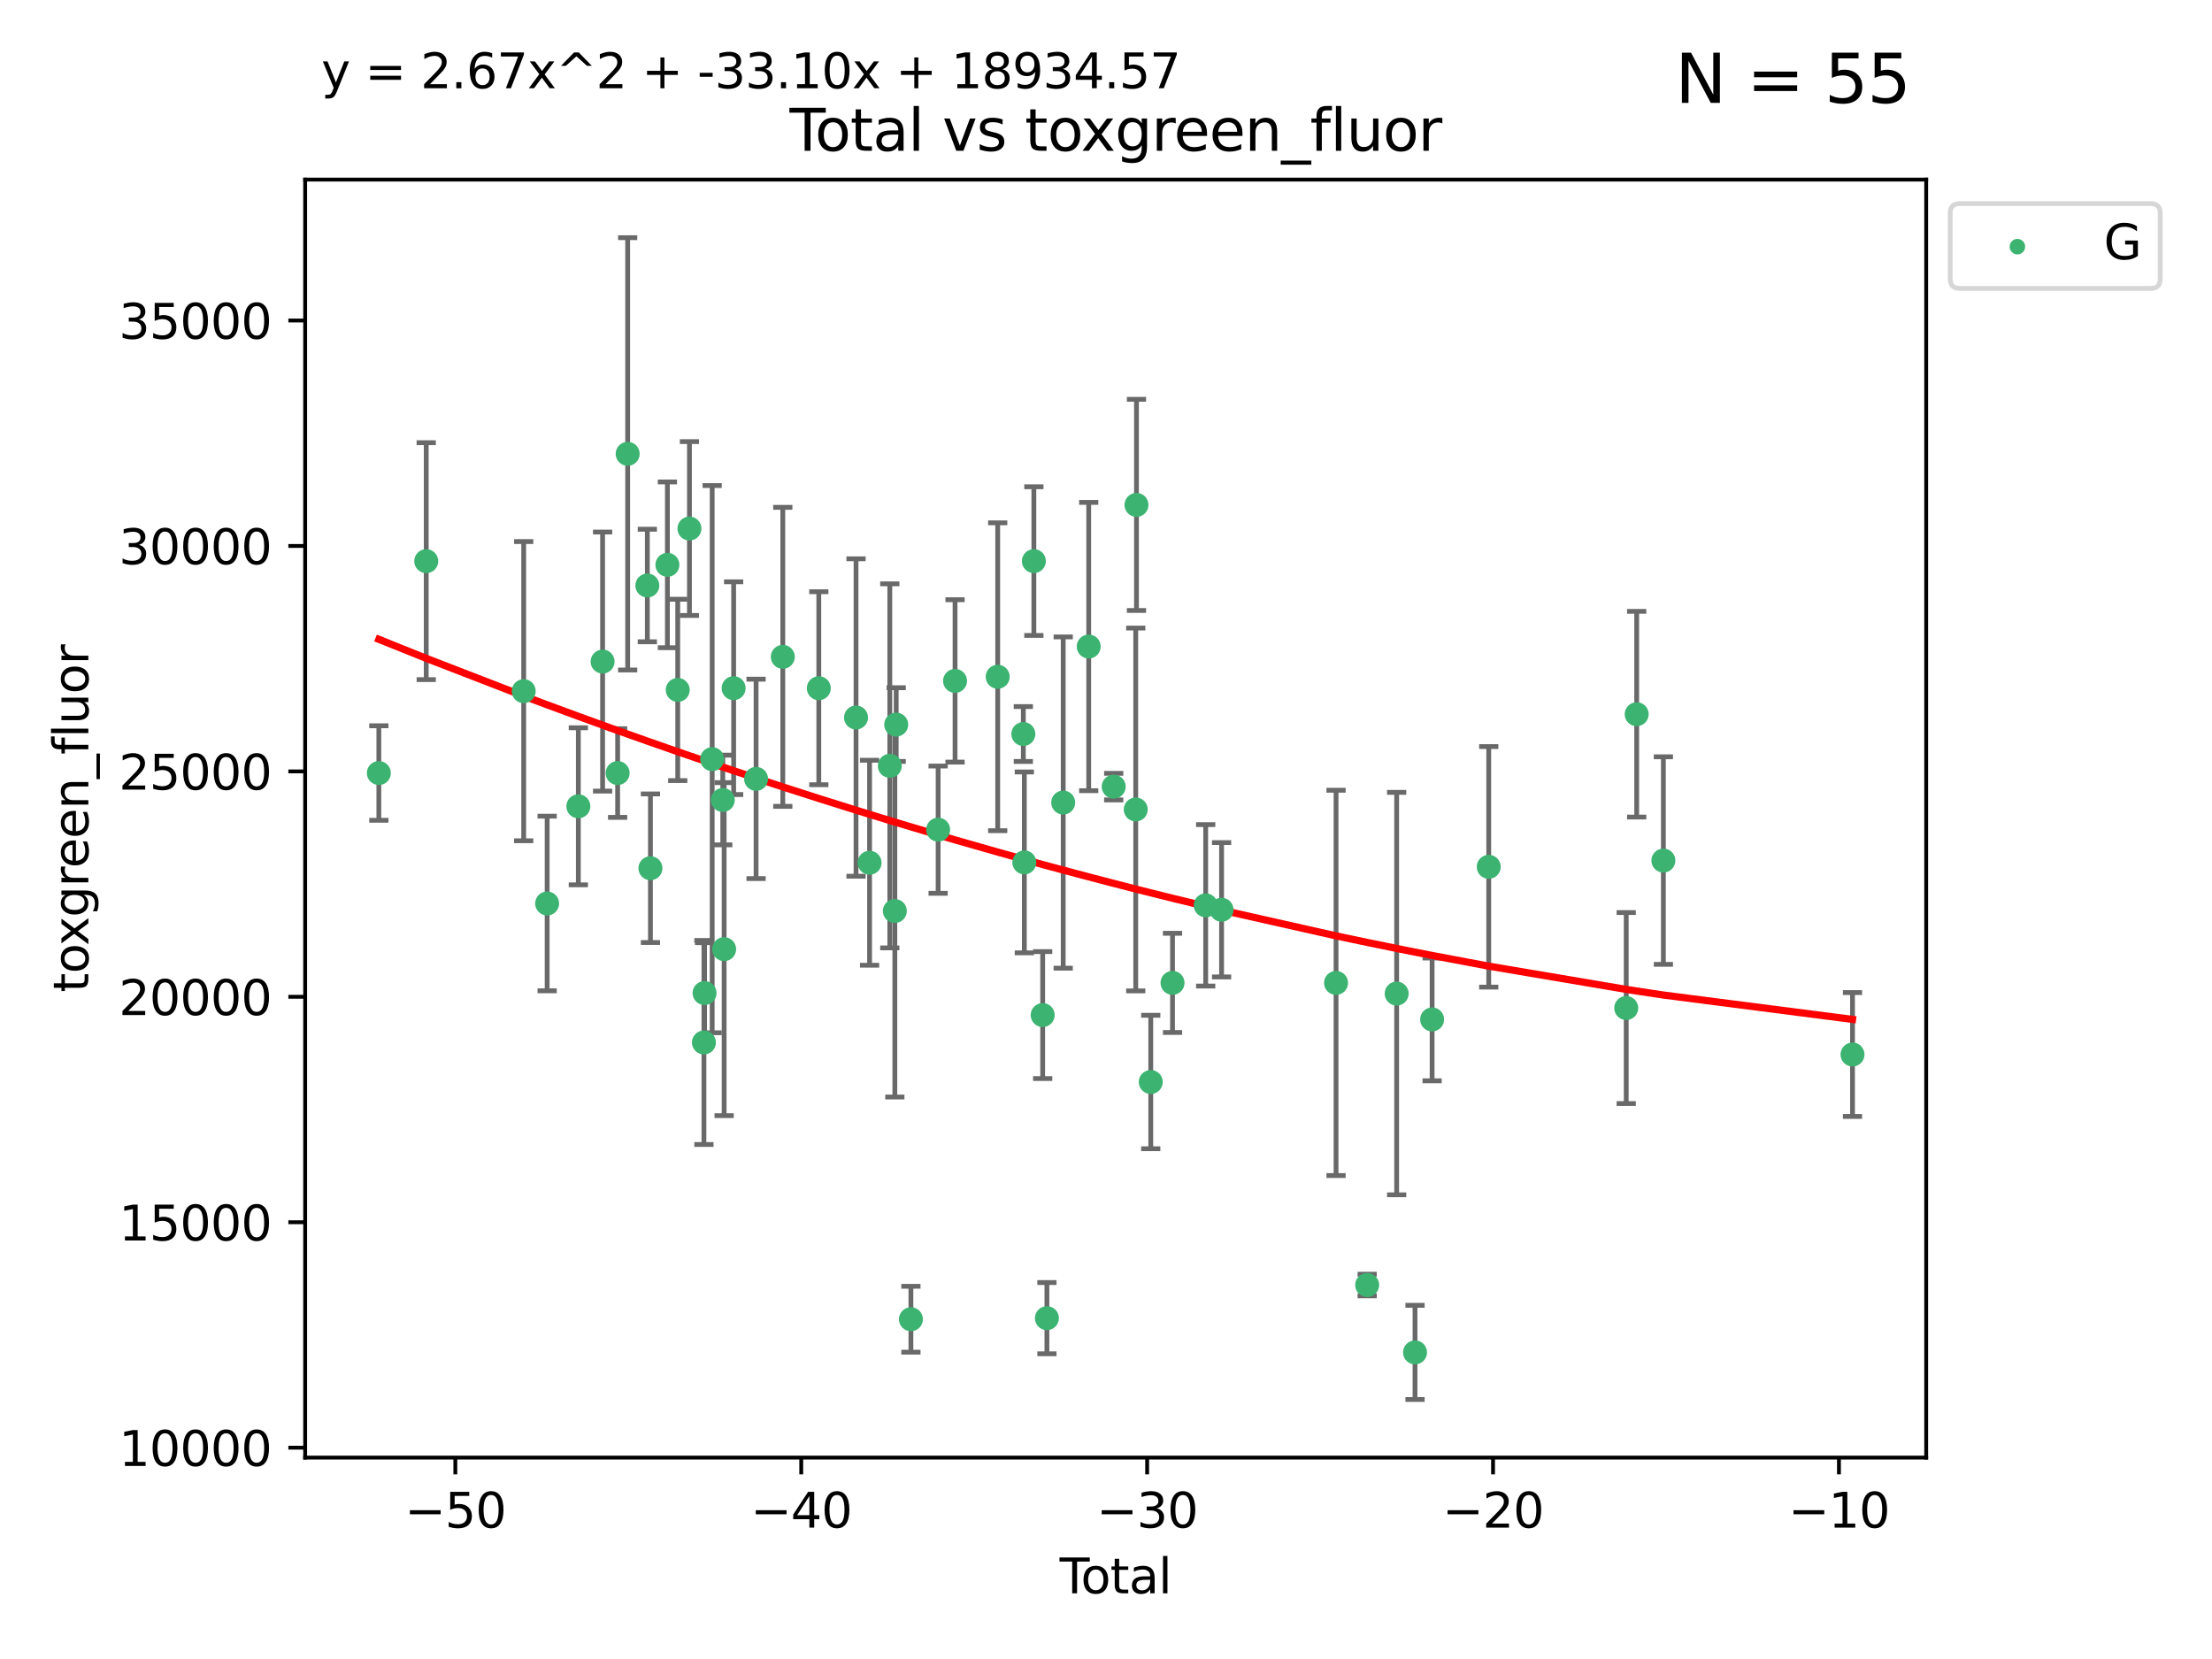 <?xml version="1.0" encoding="utf-8" standalone="no"?>
<!DOCTYPE svg PUBLIC "-//W3C//DTD SVG 1.1//EN"
  "http://www.w3.org/Graphics/SVG/1.1/DTD/svg11.dtd">
<svg xmlns:xlink="http://www.w3.org/1999/xlink" width="460.8pt" height="345.6pt" viewBox="0 0 460.8 345.6" xmlns="http://www.w3.org/2000/svg" version="1.1">
 <defs>
  <style type="text/css">*{stroke-linejoin: round; stroke-linecap: butt}</style>
 </defs>
 <g id="figure_1">
  <g id="patch_1">
   <path d="M 0 345.6 
L 460.8 345.6 
L 460.8 0 
L 0 0 
z
" style="fill: #ffffff"/>
  </g>
  <g id="axes_1">
   <g id="patch_2">
    <path d="M 63.571 303.64 
L 401.26 303.64 
L 401.26 37.411 
L 63.571 37.411 
z
" style="fill: #ffffff"/>
   </g>
   <g id="PathCollection_1">
    <defs>
     <path id="m7218eb23c1" d="M 0 1.118 
C 0.297 1.118 0.581 1 0.791 0.791 
C 1 0.581 1.118 0.297 1.118 0 
C 1.118 -0.297 1 -0.581 0.791 -0.791 
C 0.581 -1 0.297 -1.118 0 -1.118 
C -0.297 -1.118 -0.581 -1 -0.791 -0.791 
C -1 -0.581 -1.118 -0.297 -1.118 0 
C -1.118 0.297 -1 0.581 -0.791 0.791 
C -0.581 1 -0.297 1.118 0 1.118 
z
" style="stroke: #3cb371"/>
    </defs>
    <g clip-path="url(#pb6467b0340)">
     <use xlink:href="#m7218eb23c1" x="78.921" y="161.039" style="fill: #3cb371; stroke: #3cb371"/>
     <use xlink:href="#m7218eb23c1" x="88.792" y="116.899" style="fill: #3cb371; stroke: #3cb371"/>
     <use xlink:href="#m7218eb23c1" x="109.096" y="143.982" style="fill: #3cb371; stroke: #3cb371"/>
     <use xlink:href="#m7218eb23c1" x="113.98" y="188.213" style="fill: #3cb371; stroke: #3cb371"/>
     <use xlink:href="#m7218eb23c1" x="120.479" y="167.968" style="fill: #3cb371; stroke: #3cb371"/>
     <use xlink:href="#m7218eb23c1" x="125.533" y="137.816" style="fill: #3cb371; stroke: #3cb371"/>
     <use xlink:href="#m7218eb23c1" x="128.664" y="161.041" style="fill: #3cb371; stroke: #3cb371"/>
     <use xlink:href="#m7218eb23c1" x="130.755" y="94.542" style="fill: #3cb371; stroke: #3cb371"/>
     <use xlink:href="#m7218eb23c1" x="134.852" y="121.972" style="fill: #3cb371; stroke: #3cb371"/>
     <use xlink:href="#m7218eb23c1" x="135.497" y="180.864" style="fill: #3cb371; stroke: #3cb371"/>
     <use xlink:href="#m7218eb23c1" x="139.033" y="117.664" style="fill: #3cb371; stroke: #3cb371"/>
     <use xlink:href="#m7218eb23c1" x="141.185" y="143.724" style="fill: #3cb371; stroke: #3cb371"/>
     <use xlink:href="#m7218eb23c1" x="143.623" y="110.105" style="fill: #3cb371; stroke: #3cb371"/>
     <use xlink:href="#m7218eb23c1" x="146.642" y="217.164" style="fill: #3cb371; stroke: #3cb371"/>
     <use xlink:href="#m7218eb23c1" x="146.775" y="206.869" style="fill: #3cb371; stroke: #3cb371"/>
     <use xlink:href="#m7218eb23c1" x="148.358" y="158.144" style="fill: #3cb371; stroke: #3cb371"/>
     <use xlink:href="#m7218eb23c1" x="150.568" y="166.652" style="fill: #3cb371; stroke: #3cb371"/>
     <use xlink:href="#m7218eb23c1" x="150.85" y="197.724" style="fill: #3cb371; stroke: #3cb371"/>
     <use xlink:href="#m7218eb23c1" x="152.831" y="143.36" style="fill: #3cb371; stroke: #3cb371"/>
     <use xlink:href="#m7218eb23c1" x="157.504" y="162.255" style="fill: #3cb371; stroke: #3cb371"/>
     <use xlink:href="#m7218eb23c1" x="163.072" y="136.833" style="fill: #3cb371; stroke: #3cb371"/>
     <use xlink:href="#m7218eb23c1" x="170.572" y="143.369" style="fill: #3cb371; stroke: #3cb371"/>
     <use xlink:href="#m7218eb23c1" x="178.327" y="149.472" style="fill: #3cb371; stroke: #3cb371"/>
     <use xlink:href="#m7218eb23c1" x="181.15" y="179.722" style="fill: #3cb371; stroke: #3cb371"/>
     <use xlink:href="#m7218eb23c1" x="185.362" y="159.539" style="fill: #3cb371; stroke: #3cb371"/>
     <use xlink:href="#m7218eb23c1" x="186.412" y="189.78" style="fill: #3cb371; stroke: #3cb371"/>
     <use xlink:href="#m7218eb23c1" x="186.695" y="150.945" style="fill: #3cb371; stroke: #3cb371"/>
     <use xlink:href="#m7218eb23c1" x="189.76" y="274.823" style="fill: #3cb371; stroke: #3cb371"/>
     <use xlink:href="#m7218eb23c1" x="195.43" y="172.835" style="fill: #3cb371; stroke: #3cb371"/>
     <use xlink:href="#m7218eb23c1" x="198.955" y="141.845" style="fill: #3cb371; stroke: #3cb371"/>
     <use xlink:href="#m7218eb23c1" x="207.84" y="140.981" style="fill: #3cb371; stroke: #3cb371"/>
     <use xlink:href="#m7218eb23c1" x="213.179" y="152.91" style="fill: #3cb371; stroke: #3cb371"/>
     <use xlink:href="#m7218eb23c1" x="213.387" y="179.653" style="fill: #3cb371; stroke: #3cb371"/>
     <use xlink:href="#m7218eb23c1" x="215.374" y="116.889" style="fill: #3cb371; stroke: #3cb371"/>
     <use xlink:href="#m7218eb23c1" x="217.208" y="211.457" style="fill: #3cb371; stroke: #3cb371"/>
     <use xlink:href="#m7218eb23c1" x="218.09" y="274.596" style="fill: #3cb371; stroke: #3cb371"/>
     <use xlink:href="#m7218eb23c1" x="221.485" y="167.187" style="fill: #3cb371; stroke: #3cb371"/>
     <use xlink:href="#m7218eb23c1" x="226.798" y="134.684" style="fill: #3cb371; stroke: #3cb371"/>
     <use xlink:href="#m7218eb23c1" x="232.007" y="163.87" style="fill: #3cb371; stroke: #3cb371"/>
     <use xlink:href="#m7218eb23c1" x="236.597" y="168.626" style="fill: #3cb371; stroke: #3cb371"/>
     <use xlink:href="#m7218eb23c1" x="236.748" y="105.18" style="fill: #3cb371; stroke: #3cb371"/>
     <use xlink:href="#m7218eb23c1" x="239.724" y="225.4" style="fill: #3cb371; stroke: #3cb371"/>
     <use xlink:href="#m7218eb23c1" x="244.258" y="204.751" style="fill: #3cb371; stroke: #3cb371"/>
     <use xlink:href="#m7218eb23c1" x="251.167" y="188.597" style="fill: #3cb371; stroke: #3cb371"/>
     <use xlink:href="#m7218eb23c1" x="254.476" y="189.52" style="fill: #3cb371; stroke: #3cb371"/>
     <use xlink:href="#m7218eb23c1" x="278.321" y="204.756" style="fill: #3cb371; stroke: #3cb371"/>
     <use xlink:href="#m7218eb23c1" x="284.806" y="267.696" style="fill: #3cb371; stroke: #3cb371"/>
     <use xlink:href="#m7218eb23c1" x="290.95" y="206.981" style="fill: #3cb371; stroke: #3cb371"/>
     <use xlink:href="#m7218eb23c1" x="294.777" y="281.73" style="fill: #3cb371; stroke: #3cb371"/>
     <use xlink:href="#m7218eb23c1" x="298.336" y="212.367" style="fill: #3cb371; stroke: #3cb371"/>
     <use xlink:href="#m7218eb23c1" x="310.132" y="180.576" style="fill: #3cb371; stroke: #3cb371"/>
     <use xlink:href="#m7218eb23c1" x="338.77" y="209.993" style="fill: #3cb371; stroke: #3cb371"/>
     <use xlink:href="#m7218eb23c1" x="340.952" y="148.784" style="fill: #3cb371; stroke: #3cb371"/>
     <use xlink:href="#m7218eb23c1" x="346.513" y="179.271" style="fill: #3cb371; stroke: #3cb371"/>
     <use xlink:href="#m7218eb23c1" x="385.911" y="219.674" style="fill: #3cb371; stroke: #3cb371"/>
    </g>
   </g>
   <g id="matplotlib.axis_1">
    <g id="xtick_1">
     <g id="line2d_1">
      <defs>
       <path id="m0954e2c9ae" d="M 0 0 
L 0 3.5 
" style="stroke: #000000; stroke-width: 0.8"/>
      </defs>
      <g>
       <use xlink:href="#m0954e2c9ae" x="94.856" y="303.64" style="stroke: #000000; stroke-width: 0.8"/>
      </g>
     </g>
     <g id="text_1">
      <!-- −50 -->
      <g transform="translate(84.304 318.238)scale(0.1 -0.1)">
       <defs>
        <path id="DejaVuSans-2212" d="M 678 2272 
L 4684 2272 
L 4684 1741 
L 678 1741 
L 678 2272 
z
" transform="scale(0.016)"/>
        <path id="DejaVuSans-35" d="M 691 4666 
L 3169 4666 
L 3169 4134 
L 1269 4134 
L 1269 2991 
Q 1406 3038 1543 3061 
Q 1681 3084 1819 3084 
Q 2600 3084 3056 2656 
Q 3513 2228 3513 1497 
Q 3513 744 3044 326 
Q 2575 -91 1722 -91 
Q 1428 -91 1123 -41 
Q 819 9 494 109 
L 494 744 
Q 775 591 1075 516 
Q 1375 441 1709 441 
Q 2250 441 2565 725 
Q 2881 1009 2881 1497 
Q 2881 1984 2565 2268 
Q 2250 2553 1709 2553 
Q 1456 2553 1204 2497 
Q 953 2441 691 2322 
L 691 4666 
z
" transform="scale(0.016)"/>
        <path id="DejaVuSans-30" d="M 2034 4250 
Q 1547 4250 1301 3770 
Q 1056 3291 1056 2328 
Q 1056 1369 1301 889 
Q 1547 409 2034 409 
Q 2525 409 2770 889 
Q 3016 1369 3016 2328 
Q 3016 3291 2770 3770 
Q 2525 4250 2034 4250 
z
M 2034 4750 
Q 2819 4750 3233 4129 
Q 3647 3509 3647 2328 
Q 3647 1150 3233 529 
Q 2819 -91 2034 -91 
Q 1250 -91 836 529 
Q 422 1150 422 2328 
Q 422 3509 836 4129 
Q 1250 4750 2034 4750 
z
" transform="scale(0.016)"/>
       </defs>
       <use xlink:href="#DejaVuSans-2212"/>
       <use xlink:href="#DejaVuSans-35" x="83.789"/>
       <use xlink:href="#DejaVuSans-30" x="147.412"/>
      </g>
     </g>
    </g>
    <g id="xtick_2">
     <g id="line2d_2">
      <g>
       <use xlink:href="#m0954e2c9ae" x="166.914" y="303.64" style="stroke: #000000; stroke-width: 0.8"/>
      </g>
     </g>
     <g id="text_2">
      <!-- −40 -->
      <g transform="translate(156.361 318.238)scale(0.1 -0.1)">
       <defs>
        <path id="DejaVuSans-34" d="M 2419 4116 
L 825 1625 
L 2419 1625 
L 2419 4116 
z
M 2253 4666 
L 3047 4666 
L 3047 1625 
L 3713 1625 
L 3713 1100 
L 3047 1100 
L 3047 0 
L 2419 0 
L 2419 1100 
L 313 1100 
L 313 1709 
L 2253 4666 
z
" transform="scale(0.016)"/>
       </defs>
       <use xlink:href="#DejaVuSans-2212"/>
       <use xlink:href="#DejaVuSans-34" x="83.789"/>
       <use xlink:href="#DejaVuSans-30" x="147.412"/>
      </g>
     </g>
    </g>
    <g id="xtick_3">
     <g id="line2d_3">
      <g>
       <use xlink:href="#m0954e2c9ae" x="238.971" y="303.64" style="stroke: #000000; stroke-width: 0.8"/>
      </g>
     </g>
     <g id="text_3">
      <!-- −30 -->
      <g transform="translate(228.419 318.238)scale(0.1 -0.1)">
       <defs>
        <path id="DejaVuSans-33" d="M 2597 2516 
Q 3050 2419 3304 2112 
Q 3559 1806 3559 1356 
Q 3559 666 3084 287 
Q 2609 -91 1734 -91 
Q 1441 -91 1130 -33 
Q 819 25 488 141 
L 488 750 
Q 750 597 1062 519 
Q 1375 441 1716 441 
Q 2309 441 2620 675 
Q 2931 909 2931 1356 
Q 2931 1769 2642 2001 
Q 2353 2234 1838 2234 
L 1294 2234 
L 1294 2753 
L 1863 2753 
Q 2328 2753 2575 2939 
Q 2822 3125 2822 3475 
Q 2822 3834 2567 4026 
Q 2313 4219 1838 4219 
Q 1578 4219 1281 4162 
Q 984 4106 628 3988 
L 628 4550 
Q 988 4650 1302 4700 
Q 1616 4750 1894 4750 
Q 2613 4750 3031 4423 
Q 3450 4097 3450 3541 
Q 3450 3153 3228 2886 
Q 3006 2619 2597 2516 
z
" transform="scale(0.016)"/>
       </defs>
       <use xlink:href="#DejaVuSans-2212"/>
       <use xlink:href="#DejaVuSans-33" x="83.789"/>
       <use xlink:href="#DejaVuSans-30" x="147.412"/>
      </g>
     </g>
    </g>
    <g id="xtick_4">
     <g id="line2d_4">
      <g>
       <use xlink:href="#m0954e2c9ae" x="311.029" y="303.64" style="stroke: #000000; stroke-width: 0.8"/>
      </g>
     </g>
     <g id="text_4">
      <!-- −20 -->
      <g transform="translate(300.476 318.238)scale(0.1 -0.1)">
       <defs>
        <path id="DejaVuSans-32" d="M 1228 531 
L 3431 531 
L 3431 0 
L 469 0 
L 469 531 
Q 828 903 1448 1529 
Q 2069 2156 2228 2338 
Q 2531 2678 2651 2914 
Q 2772 3150 2772 3378 
Q 2772 3750 2511 3984 
Q 2250 4219 1831 4219 
Q 1534 4219 1204 4116 
Q 875 4013 500 3803 
L 500 4441 
Q 881 4594 1212 4672 
Q 1544 4750 1819 4750 
Q 2544 4750 2975 4387 
Q 3406 4025 3406 3419 
Q 3406 3131 3298 2873 
Q 3191 2616 2906 2266 
Q 2828 2175 2409 1742 
Q 1991 1309 1228 531 
z
" transform="scale(0.016)"/>
       </defs>
       <use xlink:href="#DejaVuSans-2212"/>
       <use xlink:href="#DejaVuSans-32" x="83.789"/>
       <use xlink:href="#DejaVuSans-30" x="147.412"/>
      </g>
     </g>
    </g>
    <g id="xtick_5">
     <g id="line2d_5">
      <g>
       <use xlink:href="#m0954e2c9ae" x="383.086" y="303.64" style="stroke: #000000; stroke-width: 0.8"/>
      </g>
     </g>
     <g id="text_5">
      <!-- −10 -->
      <g transform="translate(372.534 318.238)scale(0.1 -0.1)">
       <defs>
        <path id="DejaVuSans-31" d="M 794 531 
L 1825 531 
L 1825 4091 
L 703 3866 
L 703 4441 
L 1819 4666 
L 2450 4666 
L 2450 531 
L 3481 531 
L 3481 0 
L 794 0 
L 794 531 
z
" transform="scale(0.016)"/>
       </defs>
       <use xlink:href="#DejaVuSans-2212"/>
       <use xlink:href="#DejaVuSans-31" x="83.789"/>
       <use xlink:href="#DejaVuSans-30" x="147.412"/>
      </g>
     </g>
    </g>
    <g id="text_6">
     <!-- Total -->
     <g transform="translate(220.739 331.917)scale(0.1 -0.1)">
      <defs>
       <path id="DejaVuSans-54" d="M -19 4666 
L 3928 4666 
L 3928 4134 
L 2272 4134 
L 2272 0 
L 1638 0 
L 1638 4134 
L -19 4134 
L -19 4666 
z
" transform="scale(0.016)"/>
       <path id="DejaVuSans-6f" d="M 1959 3097 
Q 1497 3097 1228 2736 
Q 959 2375 959 1747 
Q 959 1119 1226 758 
Q 1494 397 1959 397 
Q 2419 397 2687 759 
Q 2956 1122 2956 1747 
Q 2956 2369 2687 2733 
Q 2419 3097 1959 3097 
z
M 1959 3584 
Q 2709 3584 3137 3096 
Q 3566 2609 3566 1747 
Q 3566 888 3137 398 
Q 2709 -91 1959 -91 
Q 1206 -91 779 398 
Q 353 888 353 1747 
Q 353 2609 779 3096 
Q 1206 3584 1959 3584 
z
" transform="scale(0.016)"/>
       <path id="DejaVuSans-74" d="M 1172 4494 
L 1172 3500 
L 2356 3500 
L 2356 3053 
L 1172 3053 
L 1172 1153 
Q 1172 725 1289 603 
Q 1406 481 1766 481 
L 2356 481 
L 2356 0 
L 1766 0 
Q 1100 0 847 248 
Q 594 497 594 1153 
L 594 3053 
L 172 3053 
L 172 3500 
L 594 3500 
L 594 4494 
L 1172 4494 
z
" transform="scale(0.016)"/>
       <path id="DejaVuSans-61" d="M 2194 1759 
Q 1497 1759 1228 1600 
Q 959 1441 959 1056 
Q 959 750 1161 570 
Q 1363 391 1709 391 
Q 2188 391 2477 730 
Q 2766 1069 2766 1631 
L 2766 1759 
L 2194 1759 
z
M 3341 1997 
L 3341 0 
L 2766 0 
L 2766 531 
Q 2569 213 2275 61 
Q 1981 -91 1556 -91 
Q 1019 -91 701 211 
Q 384 513 384 1019 
Q 384 1609 779 1909 
Q 1175 2209 1959 2209 
L 2766 2209 
L 2766 2266 
Q 2766 2663 2505 2880 
Q 2244 3097 1772 3097 
Q 1472 3097 1187 3025 
Q 903 2953 641 2809 
L 641 3341 
Q 956 3463 1253 3523 
Q 1550 3584 1831 3584 
Q 2591 3584 2966 3190 
Q 3341 2797 3341 1997 
z
" transform="scale(0.016)"/>
       <path id="DejaVuSans-6c" d="M 603 4863 
L 1178 4863 
L 1178 0 
L 603 0 
L 603 4863 
z
" transform="scale(0.016)"/>
      </defs>
      <use xlink:href="#DejaVuSans-54"/>
      <use xlink:href="#DejaVuSans-6f" x="44.084"/>
      <use xlink:href="#DejaVuSans-74" x="105.266"/>
      <use xlink:href="#DejaVuSans-61" x="144.475"/>
      <use xlink:href="#DejaVuSans-6c" x="205.754"/>
     </g>
    </g>
   </g>
   <g id="matplotlib.axis_2">
    <g id="ytick_1">
     <g id="line2d_6">
      <defs>
       <path id="me70d70464a" d="M 0 0 
L -3.5 0 
" style="stroke: #000000; stroke-width: 0.8"/>
      </defs>
      <g>
       <use xlink:href="#me70d70464a" x="63.571" y="301.578" style="stroke: #000000; stroke-width: 0.8"/>
      </g>
     </g>
     <g id="text_7">
      <!-- 10000 -->
      <g transform="translate(24.759 305.377)scale(0.1 -0.1)">
       <use xlink:href="#DejaVuSans-31"/>
       <use xlink:href="#DejaVuSans-30" x="63.623"/>
       <use xlink:href="#DejaVuSans-30" x="127.246"/>
       <use xlink:href="#DejaVuSans-30" x="190.869"/>
       <use xlink:href="#DejaVuSans-30" x="254.492"/>
      </g>
     </g>
    </g>
    <g id="ytick_2">
     <g id="line2d_7">
      <g>
       <use xlink:href="#me70d70464a" x="63.571" y="254.616" style="stroke: #000000; stroke-width: 0.8"/>
      </g>
     </g>
     <g id="text_8">
      <!-- 15000 -->
      <g transform="translate(24.759 258.415)scale(0.1 -0.1)">
       <use xlink:href="#DejaVuSans-31"/>
       <use xlink:href="#DejaVuSans-35" x="63.623"/>
       <use xlink:href="#DejaVuSans-30" x="127.246"/>
       <use xlink:href="#DejaVuSans-30" x="190.869"/>
       <use xlink:href="#DejaVuSans-30" x="254.492"/>
      </g>
     </g>
    </g>
    <g id="ytick_3">
     <g id="line2d_8">
      <g>
       <use xlink:href="#me70d70464a" x="63.571" y="207.654" style="stroke: #000000; stroke-width: 0.8"/>
      </g>
     </g>
     <g id="text_9">
      <!-- 20000 -->
      <g transform="translate(24.759 211.453)scale(0.1 -0.1)">
       <use xlink:href="#DejaVuSans-32"/>
       <use xlink:href="#DejaVuSans-30" x="63.623"/>
       <use xlink:href="#DejaVuSans-30" x="127.246"/>
       <use xlink:href="#DejaVuSans-30" x="190.869"/>
       <use xlink:href="#DejaVuSans-30" x="254.492"/>
      </g>
     </g>
    </g>
    <g id="ytick_4">
     <g id="line2d_9">
      <g>
       <use xlink:href="#me70d70464a" x="63.571" y="160.692" style="stroke: #000000; stroke-width: 0.8"/>
      </g>
     </g>
     <g id="text_10">
      <!-- 25000 -->
      <g transform="translate(24.759 164.491)scale(0.1 -0.1)">
       <use xlink:href="#DejaVuSans-32"/>
       <use xlink:href="#DejaVuSans-35" x="63.623"/>
       <use xlink:href="#DejaVuSans-30" x="127.246"/>
       <use xlink:href="#DejaVuSans-30" x="190.869"/>
       <use xlink:href="#DejaVuSans-30" x="254.492"/>
      </g>
     </g>
    </g>
    <g id="ytick_5">
     <g id="line2d_10">
      <g>
       <use xlink:href="#me70d70464a" x="63.571" y="113.729" style="stroke: #000000; stroke-width: 0.8"/>
      </g>
     </g>
     <g id="text_11">
      <!-- 30000 -->
      <g transform="translate(24.759 117.529)scale(0.1 -0.1)">
       <use xlink:href="#DejaVuSans-33"/>
       <use xlink:href="#DejaVuSans-30" x="63.623"/>
       <use xlink:href="#DejaVuSans-30" x="127.246"/>
       <use xlink:href="#DejaVuSans-30" x="190.869"/>
       <use xlink:href="#DejaVuSans-30" x="254.492"/>
      </g>
     </g>
    </g>
    <g id="ytick_6">
     <g id="line2d_11">
      <g>
       <use xlink:href="#me70d70464a" x="63.571" y="66.767" style="stroke: #000000; stroke-width: 0.8"/>
      </g>
     </g>
     <g id="text_12">
      <!-- 35000 -->
      <g transform="translate(24.759 70.567)scale(0.1 -0.1)">
       <use xlink:href="#DejaVuSans-33"/>
       <use xlink:href="#DejaVuSans-35" x="63.623"/>
       <use xlink:href="#DejaVuSans-30" x="127.246"/>
       <use xlink:href="#DejaVuSans-30" x="190.869"/>
       <use xlink:href="#DejaVuSans-30" x="254.492"/>
      </g>
     </g>
    </g>
    <g id="text_13">
     <!-- toxgreen_fluor -->
     <g transform="translate(18.401 206.72)rotate(-90)scale(0.1 -0.1)">
      <defs>
       <path id="DejaVuSans-78" d="M 3513 3500 
L 2247 1797 
L 3578 0 
L 2900 0 
L 1881 1375 
L 863 0 
L 184 0 
L 1544 1831 
L 300 3500 
L 978 3500 
L 1906 2253 
L 2834 3500 
L 3513 3500 
z
" transform="scale(0.016)"/>
       <path id="DejaVuSans-67" d="M 2906 1791 
Q 2906 2416 2648 2759 
Q 2391 3103 1925 3103 
Q 1463 3103 1205 2759 
Q 947 2416 947 1791 
Q 947 1169 1205 825 
Q 1463 481 1925 481 
Q 2391 481 2648 825 
Q 2906 1169 2906 1791 
z
M 3481 434 
Q 3481 -459 3084 -895 
Q 2688 -1331 1869 -1331 
Q 1566 -1331 1297 -1286 
Q 1028 -1241 775 -1147 
L 775 -588 
Q 1028 -725 1275 -790 
Q 1522 -856 1778 -856 
Q 2344 -856 2625 -561 
Q 2906 -266 2906 331 
L 2906 616 
Q 2728 306 2450 153 
Q 2172 0 1784 0 
Q 1141 0 747 490 
Q 353 981 353 1791 
Q 353 2603 747 3093 
Q 1141 3584 1784 3584 
Q 2172 3584 2450 3431 
Q 2728 3278 2906 2969 
L 2906 3500 
L 3481 3500 
L 3481 434 
z
" transform="scale(0.016)"/>
       <path id="DejaVuSans-72" d="M 2631 2963 
Q 2534 3019 2420 3045 
Q 2306 3072 2169 3072 
Q 1681 3072 1420 2755 
Q 1159 2438 1159 1844 
L 1159 0 
L 581 0 
L 581 3500 
L 1159 3500 
L 1159 2956 
Q 1341 3275 1631 3429 
Q 1922 3584 2338 3584 
Q 2397 3584 2469 3576 
Q 2541 3569 2628 3553 
L 2631 2963 
z
" transform="scale(0.016)"/>
       <path id="DejaVuSans-65" d="M 3597 1894 
L 3597 1613 
L 953 1613 
Q 991 1019 1311 708 
Q 1631 397 2203 397 
Q 2534 397 2845 478 
Q 3156 559 3463 722 
L 3463 178 
Q 3153 47 2828 -22 
Q 2503 -91 2169 -91 
Q 1331 -91 842 396 
Q 353 884 353 1716 
Q 353 2575 817 3079 
Q 1281 3584 2069 3584 
Q 2775 3584 3186 3129 
Q 3597 2675 3597 1894 
z
M 3022 2063 
Q 3016 2534 2758 2815 
Q 2500 3097 2075 3097 
Q 1594 3097 1305 2825 
Q 1016 2553 972 2059 
L 3022 2063 
z
" transform="scale(0.016)"/>
       <path id="DejaVuSans-6e" d="M 3513 2113 
L 3513 0 
L 2938 0 
L 2938 2094 
Q 2938 2591 2744 2837 
Q 2550 3084 2163 3084 
Q 1697 3084 1428 2787 
Q 1159 2491 1159 1978 
L 1159 0 
L 581 0 
L 581 3500 
L 1159 3500 
L 1159 2956 
Q 1366 3272 1645 3428 
Q 1925 3584 2291 3584 
Q 2894 3584 3203 3211 
Q 3513 2838 3513 2113 
z
" transform="scale(0.016)"/>
       <path id="DejaVuSans-5f" d="M 3263 -1063 
L 3263 -1509 
L -63 -1509 
L -63 -1063 
L 3263 -1063 
z
" transform="scale(0.016)"/>
       <path id="DejaVuSans-66" d="M 2375 4863 
L 2375 4384 
L 1825 4384 
Q 1516 4384 1395 4259 
Q 1275 4134 1275 3809 
L 1275 3500 
L 2222 3500 
L 2222 3053 
L 1275 3053 
L 1275 0 
L 697 0 
L 697 3053 
L 147 3053 
L 147 3500 
L 697 3500 
L 697 3744 
Q 697 4328 969 4595 
Q 1241 4863 1831 4863 
L 2375 4863 
z
" transform="scale(0.016)"/>
       <path id="DejaVuSans-75" d="M 544 1381 
L 544 3500 
L 1119 3500 
L 1119 1403 
Q 1119 906 1312 657 
Q 1506 409 1894 409 
Q 2359 409 2629 706 
Q 2900 1003 2900 1516 
L 2900 3500 
L 3475 3500 
L 3475 0 
L 2900 0 
L 2900 538 
Q 2691 219 2414 64 
Q 2138 -91 1772 -91 
Q 1169 -91 856 284 
Q 544 659 544 1381 
z
M 1991 3584 
L 1991 3584 
z
" transform="scale(0.016)"/>
      </defs>
      <use xlink:href="#DejaVuSans-74"/>
      <use xlink:href="#DejaVuSans-6f" x="39.209"/>
      <use xlink:href="#DejaVuSans-78" x="97.266"/>
      <use xlink:href="#DejaVuSans-67" x="156.445"/>
      <use xlink:href="#DejaVuSans-72" x="219.922"/>
      <use xlink:href="#DejaVuSans-65" x="258.785"/>
      <use xlink:href="#DejaVuSans-65" x="320.309"/>
      <use xlink:href="#DejaVuSans-6e" x="381.832"/>
      <use xlink:href="#DejaVuSans-5f" x="445.211"/>
      <use xlink:href="#DejaVuSans-66" x="495.211"/>
      <use xlink:href="#DejaVuSans-6c" x="530.416"/>
      <use xlink:href="#DejaVuSans-75" x="558.199"/>
      <use xlink:href="#DejaVuSans-6f" x="621.578"/>
      <use xlink:href="#DejaVuSans-72" x="682.76"/>
     </g>
    </g>
   </g>
   <g id="LineCollection_1">
    <path d="M 78.921 170.885 
L 78.921 151.192 
" clip-path="url(#pb6467b0340)" style="fill: none; stroke: #696969"/>
    <path d="M 88.792 141.575 
L 88.792 92.223 
" clip-path="url(#pb6467b0340)" style="fill: none; stroke: #696969"/>
    <path d="M 109.096 175.149 
L 109.096 112.815 
" clip-path="url(#pb6467b0340)" style="fill: none; stroke: #696969"/>
    <path d="M 113.98 206.402 
L 113.98 170.023 
" clip-path="url(#pb6467b0340)" style="fill: none; stroke: #696969"/>
    <path d="M 120.479 184.328 
L 120.479 151.608 
" clip-path="url(#pb6467b0340)" style="fill: none; stroke: #696969"/>
    <path d="M 125.533 164.801 
L 125.533 110.832 
" clip-path="url(#pb6467b0340)" style="fill: none; stroke: #696969"/>
    <path d="M 128.664 170.274 
L 128.664 151.808 
" clip-path="url(#pb6467b0340)" style="fill: none; stroke: #696969"/>
    <path d="M 130.755 139.571 
L 130.755 49.513 
" clip-path="url(#pb6467b0340)" style="fill: none; stroke: #696969"/>
    <path d="M 134.852 133.695 
L 134.852 110.249 
" clip-path="url(#pb6467b0340)" style="fill: none; stroke: #696969"/>
    <path d="M 135.497 196.341 
L 135.497 165.387 
" clip-path="url(#pb6467b0340)" style="fill: none; stroke: #696969"/>
    <path d="M 139.033 134.93 
L 139.033 100.399 
" clip-path="url(#pb6467b0340)" style="fill: none; stroke: #696969"/>
    <path d="M 141.185 162.616 
L 141.185 124.833 
" clip-path="url(#pb6467b0340)" style="fill: none; stroke: #696969"/>
    <path d="M 143.623 128.214 
L 143.623 91.996 
" clip-path="url(#pb6467b0340)" style="fill: none; stroke: #696969"/>
    <path d="M 146.642 238.415 
L 146.642 195.914 
" clip-path="url(#pb6467b0340)" style="fill: none; stroke: #696969"/>
    <path d="M 146.775 217.365 
L 146.775 196.373 
" clip-path="url(#pb6467b0340)" style="fill: none; stroke: #696969"/>
    <path d="M 148.358 215.141 
L 148.358 101.147 
" clip-path="url(#pb6467b0340)" style="fill: none; stroke: #696969"/>
    <path d="M 150.568 175.996 
L 150.568 157.309 
" clip-path="url(#pb6467b0340)" style="fill: none; stroke: #696969"/>
    <path d="M 150.85 232.41 
L 150.85 163.038 
" clip-path="url(#pb6467b0340)" style="fill: none; stroke: #696969"/>
    <path d="M 152.831 165.519 
L 152.831 121.2 
" clip-path="url(#pb6467b0340)" style="fill: none; stroke: #696969"/>
    <path d="M 157.504 183.026 
L 157.504 141.483 
" clip-path="url(#pb6467b0340)" style="fill: none; stroke: #696969"/>
    <path d="M 163.072 167.979 
L 163.072 105.687 
" clip-path="url(#pb6467b0340)" style="fill: none; stroke: #696969"/>
    <path d="M 170.572 163.475 
L 170.572 123.263 
" clip-path="url(#pb6467b0340)" style="fill: none; stroke: #696969"/>
    <path d="M 178.327 182.531 
L 178.327 116.413 
" clip-path="url(#pb6467b0340)" style="fill: none; stroke: #696969"/>
    <path d="M 181.15 201.075 
L 181.15 158.37 
" clip-path="url(#pb6467b0340)" style="fill: none; stroke: #696969"/>
    <path d="M 185.362 197.459 
L 185.362 121.619 
" clip-path="url(#pb6467b0340)" style="fill: none; stroke: #696969"/>
    <path d="M 186.412 228.527 
L 186.412 151.033 
" clip-path="url(#pb6467b0340)" style="fill: none; stroke: #696969"/>
    <path d="M 186.695 158.623 
L 186.695 143.267 
" clip-path="url(#pb6467b0340)" style="fill: none; stroke: #696969"/>
    <path d="M 189.76 281.687 
L 189.76 267.959 
" clip-path="url(#pb6467b0340)" style="fill: none; stroke: #696969"/>
    <path d="M 195.43 186.089 
L 195.43 159.581 
" clip-path="url(#pb6467b0340)" style="fill: none; stroke: #696969"/>
    <path d="M 198.955 158.76 
L 198.955 124.93 
" clip-path="url(#pb6467b0340)" style="fill: none; stroke: #696969"/>
    <path d="M 207.84 173.044 
L 207.84 108.918 
" clip-path="url(#pb6467b0340)" style="fill: none; stroke: #696969"/>
    <path d="M 213.179 158.625 
L 213.179 147.195 
" clip-path="url(#pb6467b0340)" style="fill: none; stroke: #696969"/>
    <path d="M 213.387 198.492 
L 213.387 160.814 
" clip-path="url(#pb6467b0340)" style="fill: none; stroke: #696969"/>
    <path d="M 215.374 132.376 
L 215.374 101.402 
" clip-path="url(#pb6467b0340)" style="fill: none; stroke: #696969"/>
    <path d="M 217.208 224.679 
L 217.208 198.235 
" clip-path="url(#pb6467b0340)" style="fill: none; stroke: #696969"/>
    <path d="M 218.09 282.014 
L 218.09 267.178 
" clip-path="url(#pb6467b0340)" style="fill: none; stroke: #696969"/>
    <path d="M 221.485 201.691 
L 221.485 132.683 
" clip-path="url(#pb6467b0340)" style="fill: none; stroke: #696969"/>
    <path d="M 226.798 164.712 
L 226.798 104.655 
" clip-path="url(#pb6467b0340)" style="fill: none; stroke: #696969"/>
    <path d="M 232.007 166.637 
L 232.007 161.103 
" clip-path="url(#pb6467b0340)" style="fill: none; stroke: #696969"/>
    <path d="M 236.597 206.42 
L 236.597 130.833 
" clip-path="url(#pb6467b0340)" style="fill: none; stroke: #696969"/>
    <path d="M 236.748 127.172 
L 236.748 83.187 
" clip-path="url(#pb6467b0340)" style="fill: none; stroke: #696969"/>
    <path d="M 239.724 239.301 
L 239.724 211.499 
" clip-path="url(#pb6467b0340)" style="fill: none; stroke: #696969"/>
    <path d="M 244.258 215.081 
L 244.258 194.421 
" clip-path="url(#pb6467b0340)" style="fill: none; stroke: #696969"/>
    <path d="M 251.167 205.411 
L 251.167 171.782 
" clip-path="url(#pb6467b0340)" style="fill: none; stroke: #696969"/>
    <path d="M 254.476 203.512 
L 254.476 175.527 
" clip-path="url(#pb6467b0340)" style="fill: none; stroke: #696969"/>
    <path d="M 278.321 244.888 
L 278.321 164.624 
" clip-path="url(#pb6467b0340)" style="fill: none; stroke: #696969"/>
    <path d="M 284.806 269.949 
L 284.806 265.442 
" clip-path="url(#pb6467b0340)" style="fill: none; stroke: #696969"/>
    <path d="M 290.95 248.897 
L 290.95 165.065 
" clip-path="url(#pb6467b0340)" style="fill: none; stroke: #696969"/>
    <path d="M 294.777 291.539 
L 294.777 271.921 
" clip-path="url(#pb6467b0340)" style="fill: none; stroke: #696969"/>
    <path d="M 298.336 225.155 
L 298.336 199.579 
" clip-path="url(#pb6467b0340)" style="fill: none; stroke: #696969"/>
    <path d="M 310.132 205.632 
L 310.132 155.521 
" clip-path="url(#pb6467b0340)" style="fill: none; stroke: #696969"/>
    <path d="M 338.77 229.887 
L 338.77 190.098 
" clip-path="url(#pb6467b0340)" style="fill: none; stroke: #696969"/>
    <path d="M 340.952 170.205 
L 340.952 127.362 
" clip-path="url(#pb6467b0340)" style="fill: none; stroke: #696969"/>
    <path d="M 346.513 200.889 
L 346.513 157.654 
" clip-path="url(#pb6467b0340)" style="fill: none; stroke: #696969"/>
    <path d="M 385.911 232.575 
L 385.911 206.772 
" clip-path="url(#pb6467b0340)" style="fill: none; stroke: #696969"/>
   </g>
   <g id="line2d_12">
    <defs>
     <path id="md4934174ca" d="M 2 0 
L -2 -0 
" style="stroke: #696969"/>
    </defs>
    <g clip-path="url(#pb6467b0340)">
     <use xlink:href="#md4934174ca" x="78.921" y="170.885" style="fill: #696969; stroke: #696969"/>
     <use xlink:href="#md4934174ca" x="88.792" y="141.575" style="fill: #696969; stroke: #696969"/>
     <use xlink:href="#md4934174ca" x="109.096" y="175.149" style="fill: #696969; stroke: #696969"/>
     <use xlink:href="#md4934174ca" x="113.98" y="206.402" style="fill: #696969; stroke: #696969"/>
     <use xlink:href="#md4934174ca" x="120.479" y="184.328" style="fill: #696969; stroke: #696969"/>
     <use xlink:href="#md4934174ca" x="125.533" y="164.801" style="fill: #696969; stroke: #696969"/>
     <use xlink:href="#md4934174ca" x="128.664" y="170.274" style="fill: #696969; stroke: #696969"/>
     <use xlink:href="#md4934174ca" x="130.755" y="139.571" style="fill: #696969; stroke: #696969"/>
     <use xlink:href="#md4934174ca" x="134.852" y="133.695" style="fill: #696969; stroke: #696969"/>
     <use xlink:href="#md4934174ca" x="135.497" y="196.341" style="fill: #696969; stroke: #696969"/>
     <use xlink:href="#md4934174ca" x="139.033" y="134.93" style="fill: #696969; stroke: #696969"/>
     <use xlink:href="#md4934174ca" x="141.185" y="162.616" style="fill: #696969; stroke: #696969"/>
     <use xlink:href="#md4934174ca" x="143.623" y="128.214" style="fill: #696969; stroke: #696969"/>
     <use xlink:href="#md4934174ca" x="146.642" y="238.415" style="fill: #696969; stroke: #696969"/>
     <use xlink:href="#md4934174ca" x="146.775" y="217.365" style="fill: #696969; stroke: #696969"/>
     <use xlink:href="#md4934174ca" x="148.358" y="215.141" style="fill: #696969; stroke: #696969"/>
     <use xlink:href="#md4934174ca" x="150.568" y="175.996" style="fill: #696969; stroke: #696969"/>
     <use xlink:href="#md4934174ca" x="150.85" y="232.41" style="fill: #696969; stroke: #696969"/>
     <use xlink:href="#md4934174ca" x="152.831" y="165.519" style="fill: #696969; stroke: #696969"/>
     <use xlink:href="#md4934174ca" x="157.504" y="183.026" style="fill: #696969; stroke: #696969"/>
     <use xlink:href="#md4934174ca" x="163.072" y="167.979" style="fill: #696969; stroke: #696969"/>
     <use xlink:href="#md4934174ca" x="170.572" y="163.475" style="fill: #696969; stroke: #696969"/>
     <use xlink:href="#md4934174ca" x="178.327" y="182.531" style="fill: #696969; stroke: #696969"/>
     <use xlink:href="#md4934174ca" x="181.15" y="201.075" style="fill: #696969; stroke: #696969"/>
     <use xlink:href="#md4934174ca" x="185.362" y="197.459" style="fill: #696969; stroke: #696969"/>
     <use xlink:href="#md4934174ca" x="186.412" y="228.527" style="fill: #696969; stroke: #696969"/>
     <use xlink:href="#md4934174ca" x="186.695" y="158.623" style="fill: #696969; stroke: #696969"/>
     <use xlink:href="#md4934174ca" x="189.76" y="281.687" style="fill: #696969; stroke: #696969"/>
     <use xlink:href="#md4934174ca" x="195.43" y="186.089" style="fill: #696969; stroke: #696969"/>
     <use xlink:href="#md4934174ca" x="198.955" y="158.76" style="fill: #696969; stroke: #696969"/>
     <use xlink:href="#md4934174ca" x="207.84" y="173.044" style="fill: #696969; stroke: #696969"/>
     <use xlink:href="#md4934174ca" x="213.179" y="158.625" style="fill: #696969; stroke: #696969"/>
     <use xlink:href="#md4934174ca" x="213.387" y="198.492" style="fill: #696969; stroke: #696969"/>
     <use xlink:href="#md4934174ca" x="215.374" y="132.376" style="fill: #696969; stroke: #696969"/>
     <use xlink:href="#md4934174ca" x="217.208" y="224.679" style="fill: #696969; stroke: #696969"/>
     <use xlink:href="#md4934174ca" x="218.09" y="282.014" style="fill: #696969; stroke: #696969"/>
     <use xlink:href="#md4934174ca" x="221.485" y="201.691" style="fill: #696969; stroke: #696969"/>
     <use xlink:href="#md4934174ca" x="226.798" y="164.712" style="fill: #696969; stroke: #696969"/>
     <use xlink:href="#md4934174ca" x="232.007" y="166.637" style="fill: #696969; stroke: #696969"/>
     <use xlink:href="#md4934174ca" x="236.597" y="206.42" style="fill: #696969; stroke: #696969"/>
     <use xlink:href="#md4934174ca" x="236.748" y="127.172" style="fill: #696969; stroke: #696969"/>
     <use xlink:href="#md4934174ca" x="239.724" y="239.301" style="fill: #696969; stroke: #696969"/>
     <use xlink:href="#md4934174ca" x="244.258" y="215.081" style="fill: #696969; stroke: #696969"/>
     <use xlink:href="#md4934174ca" x="251.167" y="205.411" style="fill: #696969; stroke: #696969"/>
     <use xlink:href="#md4934174ca" x="254.476" y="203.512" style="fill: #696969; stroke: #696969"/>
     <use xlink:href="#md4934174ca" x="278.321" y="244.888" style="fill: #696969; stroke: #696969"/>
     <use xlink:href="#md4934174ca" x="284.806" y="269.949" style="fill: #696969; stroke: #696969"/>
     <use xlink:href="#md4934174ca" x="290.95" y="248.897" style="fill: #696969; stroke: #696969"/>
     <use xlink:href="#md4934174ca" x="294.777" y="291.539" style="fill: #696969; stroke: #696969"/>
     <use xlink:href="#md4934174ca" x="298.336" y="225.155" style="fill: #696969; stroke: #696969"/>
     <use xlink:href="#md4934174ca" x="310.132" y="205.632" style="fill: #696969; stroke: #696969"/>
     <use xlink:href="#md4934174ca" x="338.77" y="229.887" style="fill: #696969; stroke: #696969"/>
     <use xlink:href="#md4934174ca" x="340.952" y="170.205" style="fill: #696969; stroke: #696969"/>
     <use xlink:href="#md4934174ca" x="346.513" y="200.889" style="fill: #696969; stroke: #696969"/>
     <use xlink:href="#md4934174ca" x="385.911" y="232.575" style="fill: #696969; stroke: #696969"/>
    </g>
   </g>
   <g id="line2d_13">
    <g clip-path="url(#pb6467b0340)">
     <use xlink:href="#md4934174ca" x="78.921" y="151.192" style="fill: #696969; stroke: #696969"/>
     <use xlink:href="#md4934174ca" x="88.792" y="92.223" style="fill: #696969; stroke: #696969"/>
     <use xlink:href="#md4934174ca" x="109.096" y="112.815" style="fill: #696969; stroke: #696969"/>
     <use xlink:href="#md4934174ca" x="113.98" y="170.023" style="fill: #696969; stroke: #696969"/>
     <use xlink:href="#md4934174ca" x="120.479" y="151.608" style="fill: #696969; stroke: #696969"/>
     <use xlink:href="#md4934174ca" x="125.533" y="110.832" style="fill: #696969; stroke: #696969"/>
     <use xlink:href="#md4934174ca" x="128.664" y="151.808" style="fill: #696969; stroke: #696969"/>
     <use xlink:href="#md4934174ca" x="130.755" y="49.513" style="fill: #696969; stroke: #696969"/>
     <use xlink:href="#md4934174ca" x="134.852" y="110.249" style="fill: #696969; stroke: #696969"/>
     <use xlink:href="#md4934174ca" x="135.497" y="165.387" style="fill: #696969; stroke: #696969"/>
     <use xlink:href="#md4934174ca" x="139.033" y="100.399" style="fill: #696969; stroke: #696969"/>
     <use xlink:href="#md4934174ca" x="141.185" y="124.833" style="fill: #696969; stroke: #696969"/>
     <use xlink:href="#md4934174ca" x="143.623" y="91.996" style="fill: #696969; stroke: #696969"/>
     <use xlink:href="#md4934174ca" x="146.642" y="195.914" style="fill: #696969; stroke: #696969"/>
     <use xlink:href="#md4934174ca" x="146.775" y="196.373" style="fill: #696969; stroke: #696969"/>
     <use xlink:href="#md4934174ca" x="148.358" y="101.147" style="fill: #696969; stroke: #696969"/>
     <use xlink:href="#md4934174ca" x="150.568" y="157.309" style="fill: #696969; stroke: #696969"/>
     <use xlink:href="#md4934174ca" x="150.85" y="163.038" style="fill: #696969; stroke: #696969"/>
     <use xlink:href="#md4934174ca" x="152.831" y="121.2" style="fill: #696969; stroke: #696969"/>
     <use xlink:href="#md4934174ca" x="157.504" y="141.483" style="fill: #696969; stroke: #696969"/>
     <use xlink:href="#md4934174ca" x="163.072" y="105.687" style="fill: #696969; stroke: #696969"/>
     <use xlink:href="#md4934174ca" x="170.572" y="123.263" style="fill: #696969; stroke: #696969"/>
     <use xlink:href="#md4934174ca" x="178.327" y="116.413" style="fill: #696969; stroke: #696969"/>
     <use xlink:href="#md4934174ca" x="181.15" y="158.37" style="fill: #696969; stroke: #696969"/>
     <use xlink:href="#md4934174ca" x="185.362" y="121.619" style="fill: #696969; stroke: #696969"/>
     <use xlink:href="#md4934174ca" x="186.412" y="151.033" style="fill: #696969; stroke: #696969"/>
     <use xlink:href="#md4934174ca" x="186.695" y="143.267" style="fill: #696969; stroke: #696969"/>
     <use xlink:href="#md4934174ca" x="189.76" y="267.959" style="fill: #696969; stroke: #696969"/>
     <use xlink:href="#md4934174ca" x="195.43" y="159.581" style="fill: #696969; stroke: #696969"/>
     <use xlink:href="#md4934174ca" x="198.955" y="124.93" style="fill: #696969; stroke: #696969"/>
     <use xlink:href="#md4934174ca" x="207.84" y="108.918" style="fill: #696969; stroke: #696969"/>
     <use xlink:href="#md4934174ca" x="213.179" y="147.195" style="fill: #696969; stroke: #696969"/>
     <use xlink:href="#md4934174ca" x="213.387" y="160.814" style="fill: #696969; stroke: #696969"/>
     <use xlink:href="#md4934174ca" x="215.374" y="101.402" style="fill: #696969; stroke: #696969"/>
     <use xlink:href="#md4934174ca" x="217.208" y="198.235" style="fill: #696969; stroke: #696969"/>
     <use xlink:href="#md4934174ca" x="218.09" y="267.178" style="fill: #696969; stroke: #696969"/>
     <use xlink:href="#md4934174ca" x="221.485" y="132.683" style="fill: #696969; stroke: #696969"/>
     <use xlink:href="#md4934174ca" x="226.798" y="104.655" style="fill: #696969; stroke: #696969"/>
     <use xlink:href="#md4934174ca" x="232.007" y="161.103" style="fill: #696969; stroke: #696969"/>
     <use xlink:href="#md4934174ca" x="236.597" y="130.833" style="fill: #696969; stroke: #696969"/>
     <use xlink:href="#md4934174ca" x="236.748" y="83.187" style="fill: #696969; stroke: #696969"/>
     <use xlink:href="#md4934174ca" x="239.724" y="211.499" style="fill: #696969; stroke: #696969"/>
     <use xlink:href="#md4934174ca" x="244.258" y="194.421" style="fill: #696969; stroke: #696969"/>
     <use xlink:href="#md4934174ca" x="251.167" y="171.782" style="fill: #696969; stroke: #696969"/>
     <use xlink:href="#md4934174ca" x="254.476" y="175.527" style="fill: #696969; stroke: #696969"/>
     <use xlink:href="#md4934174ca" x="278.321" y="164.624" style="fill: #696969; stroke: #696969"/>
     <use xlink:href="#md4934174ca" x="284.806" y="265.442" style="fill: #696969; stroke: #696969"/>
     <use xlink:href="#md4934174ca" x="290.95" y="165.065" style="fill: #696969; stroke: #696969"/>
     <use xlink:href="#md4934174ca" x="294.777" y="271.921" style="fill: #696969; stroke: #696969"/>
     <use xlink:href="#md4934174ca" x="298.336" y="199.579" style="fill: #696969; stroke: #696969"/>
     <use xlink:href="#md4934174ca" x="310.132" y="155.521" style="fill: #696969; stroke: #696969"/>
     <use xlink:href="#md4934174ca" x="338.77" y="190.098" style="fill: #696969; stroke: #696969"/>
     <use xlink:href="#md4934174ca" x="340.952" y="127.362" style="fill: #696969; stroke: #696969"/>
     <use xlink:href="#md4934174ca" x="346.513" y="157.654" style="fill: #696969; stroke: #696969"/>
     <use xlink:href="#md4934174ca" x="385.911" y="206.772" style="fill: #696969; stroke: #696969"/>
    </g>
   </g>
   <g id="line2d_14">
    <path d="M 78.921 133.185 
L 88.792 137.145 
L 109.096 144.995 
L 113.98 146.824 
L 120.479 149.222 
L 125.533 151.058 
L 128.664 152.184 
L 130.755 152.93 
L 134.852 154.38 
L 135.497 154.607 
L 139.033 155.844 
L 141.185 156.59 
L 143.623 157.431 
L 146.642 158.464 
L 146.775 158.509 
L 148.358 159.047 
L 150.568 159.793 
L 150.85 159.888 
L 152.831 160.553 
L 157.504 162.106 
L 163.072 163.93 
L 170.572 166.339 
L 178.327 168.772 
L 181.15 169.644 
L 185.362 170.93 
L 186.412 171.247 
L 186.695 171.333 
L 189.76 172.254 
L 195.43 173.934 
L 198.955 174.963 
L 207.84 177.503 
L 213.179 178.993 
L 213.387 179.051 
L 215.374 179.598 
L 217.208 180.099 
L 218.09 180.339 
L 221.485 181.256 
L 226.798 182.669 
L 232.007 184.028 
L 236.597 185.203 
L 236.748 185.241 
L 239.724 185.992 
L 244.258 187.12 
L 251.167 188.8 
L 254.476 189.588 
L 278.321 194.957 
L 284.806 196.322 
L 290.95 197.578 
L 294.777 198.342 
L 298.336 199.04 
L 310.132 201.265 
L 338.77 206.11 
L 340.952 206.447 
L 346.513 207.284 
L 385.911 212.362 
" clip-path="url(#pb6467b0340)" style="fill: none; stroke: #ff0000; stroke-width: 1.5; stroke-linecap: square"/>
   </g>
   <g id="line2d_15">
    <defs>
     <path id="m9f1cd01582" d="M 0 2 
C 0.53 2 1.039 1.789 1.414 1.414 
C 1.789 1.039 2 0.53 2 0 
C 2 -0.53 1.789 -1.039 1.414 -1.414 
C 1.039 -1.789 0.53 -2 0 -2 
C -0.53 -2 -1.039 -1.789 -1.414 -1.414 
C -1.789 -1.039 -2 -0.53 -2 0 
C -2 0.53 -1.789 1.039 -1.414 1.414 
C -1.039 1.789 -0.53 2 0 2 
z
" style="stroke: #3cb371"/>
    </defs>
    <g clip-path="url(#pb6467b0340)">
     <use xlink:href="#m9f1cd01582" x="78.921" y="161.039" style="fill: #3cb371; stroke: #3cb371"/>
     <use xlink:href="#m9f1cd01582" x="88.792" y="116.899" style="fill: #3cb371; stroke: #3cb371"/>
     <use xlink:href="#m9f1cd01582" x="109.096" y="143.982" style="fill: #3cb371; stroke: #3cb371"/>
     <use xlink:href="#m9f1cd01582" x="113.98" y="188.213" style="fill: #3cb371; stroke: #3cb371"/>
     <use xlink:href="#m9f1cd01582" x="120.479" y="167.968" style="fill: #3cb371; stroke: #3cb371"/>
     <use xlink:href="#m9f1cd01582" x="125.533" y="137.816" style="fill: #3cb371; stroke: #3cb371"/>
     <use xlink:href="#m9f1cd01582" x="128.664" y="161.041" style="fill: #3cb371; stroke: #3cb371"/>
     <use xlink:href="#m9f1cd01582" x="130.755" y="94.542" style="fill: #3cb371; stroke: #3cb371"/>
     <use xlink:href="#m9f1cd01582" x="134.852" y="121.972" style="fill: #3cb371; stroke: #3cb371"/>
     <use xlink:href="#m9f1cd01582" x="135.497" y="180.864" style="fill: #3cb371; stroke: #3cb371"/>
     <use xlink:href="#m9f1cd01582" x="139.033" y="117.664" style="fill: #3cb371; stroke: #3cb371"/>
     <use xlink:href="#m9f1cd01582" x="141.185" y="143.724" style="fill: #3cb371; stroke: #3cb371"/>
     <use xlink:href="#m9f1cd01582" x="143.623" y="110.105" style="fill: #3cb371; stroke: #3cb371"/>
     <use xlink:href="#m9f1cd01582" x="146.642" y="217.164" style="fill: #3cb371; stroke: #3cb371"/>
     <use xlink:href="#m9f1cd01582" x="146.775" y="206.869" style="fill: #3cb371; stroke: #3cb371"/>
     <use xlink:href="#m9f1cd01582" x="148.358" y="158.144" style="fill: #3cb371; stroke: #3cb371"/>
     <use xlink:href="#m9f1cd01582" x="150.568" y="166.652" style="fill: #3cb371; stroke: #3cb371"/>
     <use xlink:href="#m9f1cd01582" x="150.85" y="197.724" style="fill: #3cb371; stroke: #3cb371"/>
     <use xlink:href="#m9f1cd01582" x="152.831" y="143.36" style="fill: #3cb371; stroke: #3cb371"/>
     <use xlink:href="#m9f1cd01582" x="157.504" y="162.255" style="fill: #3cb371; stroke: #3cb371"/>
     <use xlink:href="#m9f1cd01582" x="163.072" y="136.833" style="fill: #3cb371; stroke: #3cb371"/>
     <use xlink:href="#m9f1cd01582" x="170.572" y="143.369" style="fill: #3cb371; stroke: #3cb371"/>
     <use xlink:href="#m9f1cd01582" x="178.327" y="149.472" style="fill: #3cb371; stroke: #3cb371"/>
     <use xlink:href="#m9f1cd01582" x="181.15" y="179.722" style="fill: #3cb371; stroke: #3cb371"/>
     <use xlink:href="#m9f1cd01582" x="185.362" y="159.539" style="fill: #3cb371; stroke: #3cb371"/>
     <use xlink:href="#m9f1cd01582" x="186.412" y="189.78" style="fill: #3cb371; stroke: #3cb371"/>
     <use xlink:href="#m9f1cd01582" x="186.695" y="150.945" style="fill: #3cb371; stroke: #3cb371"/>
     <use xlink:href="#m9f1cd01582" x="189.76" y="274.823" style="fill: #3cb371; stroke: #3cb371"/>
     <use xlink:href="#m9f1cd01582" x="195.43" y="172.835" style="fill: #3cb371; stroke: #3cb371"/>
     <use xlink:href="#m9f1cd01582" x="198.955" y="141.845" style="fill: #3cb371; stroke: #3cb371"/>
     <use xlink:href="#m9f1cd01582" x="207.84" y="140.981" style="fill: #3cb371; stroke: #3cb371"/>
     <use xlink:href="#m9f1cd01582" x="213.179" y="152.91" style="fill: #3cb371; stroke: #3cb371"/>
     <use xlink:href="#m9f1cd01582" x="213.387" y="179.653" style="fill: #3cb371; stroke: #3cb371"/>
     <use xlink:href="#m9f1cd01582" x="215.374" y="116.889" style="fill: #3cb371; stroke: #3cb371"/>
     <use xlink:href="#m9f1cd01582" x="217.208" y="211.457" style="fill: #3cb371; stroke: #3cb371"/>
     <use xlink:href="#m9f1cd01582" x="218.09" y="274.596" style="fill: #3cb371; stroke: #3cb371"/>
     <use xlink:href="#m9f1cd01582" x="221.485" y="167.187" style="fill: #3cb371; stroke: #3cb371"/>
     <use xlink:href="#m9f1cd01582" x="226.798" y="134.684" style="fill: #3cb371; stroke: #3cb371"/>
     <use xlink:href="#m9f1cd01582" x="232.007" y="163.87" style="fill: #3cb371; stroke: #3cb371"/>
     <use xlink:href="#m9f1cd01582" x="236.597" y="168.626" style="fill: #3cb371; stroke: #3cb371"/>
     <use xlink:href="#m9f1cd01582" x="236.748" y="105.18" style="fill: #3cb371; stroke: #3cb371"/>
     <use xlink:href="#m9f1cd01582" x="239.724" y="225.4" style="fill: #3cb371; stroke: #3cb371"/>
     <use xlink:href="#m9f1cd01582" x="244.258" y="204.751" style="fill: #3cb371; stroke: #3cb371"/>
     <use xlink:href="#m9f1cd01582" x="251.167" y="188.597" style="fill: #3cb371; stroke: #3cb371"/>
     <use xlink:href="#m9f1cd01582" x="254.476" y="189.52" style="fill: #3cb371; stroke: #3cb371"/>
     <use xlink:href="#m9f1cd01582" x="278.321" y="204.756" style="fill: #3cb371; stroke: #3cb371"/>
     <use xlink:href="#m9f1cd01582" x="284.806" y="267.696" style="fill: #3cb371; stroke: #3cb371"/>
     <use xlink:href="#m9f1cd01582" x="290.95" y="206.981" style="fill: #3cb371; stroke: #3cb371"/>
     <use xlink:href="#m9f1cd01582" x="294.777" y="281.73" style="fill: #3cb371; stroke: #3cb371"/>
     <use xlink:href="#m9f1cd01582" x="298.336" y="212.367" style="fill: #3cb371; stroke: #3cb371"/>
     <use xlink:href="#m9f1cd01582" x="310.132" y="180.576" style="fill: #3cb371; stroke: #3cb371"/>
     <use xlink:href="#m9f1cd01582" x="338.77" y="209.993" style="fill: #3cb371; stroke: #3cb371"/>
     <use xlink:href="#m9f1cd01582" x="340.952" y="148.784" style="fill: #3cb371; stroke: #3cb371"/>
     <use xlink:href="#m9f1cd01582" x="346.513" y="179.271" style="fill: #3cb371; stroke: #3cb371"/>
     <use xlink:href="#m9f1cd01582" x="385.911" y="219.674" style="fill: #3cb371; stroke: #3cb371"/>
    </g>
   </g>
   <g id="patch_3">
    <path d="M 63.571 303.64 
L 63.571 37.411 
" style="fill: none; stroke: #000000; stroke-width: 0.8; stroke-linejoin: miter; stroke-linecap: square"/>
   </g>
   <g id="patch_4">
    <path d="M 401.26 303.64 
L 401.26 37.411 
" style="fill: none; stroke: #000000; stroke-width: 0.8; stroke-linejoin: miter; stroke-linecap: square"/>
   </g>
   <g id="patch_5">
    <path d="M 63.571 303.64 
L 401.26 303.64 
" style="fill: none; stroke: #000000; stroke-width: 0.8; stroke-linejoin: miter; stroke-linecap: square"/>
   </g>
   <g id="patch_6">
    <path d="M 63.571 37.411 
L 401.26 37.411 
" style="fill: none; stroke: #000000; stroke-width: 0.8; stroke-linejoin: miter; stroke-linecap: square"/>
   </g>
   <g id="text_14">
    <!-- N = 55 -->
    <g transform="translate(348.964 21.426)scale(0.14 -0.14)">
     <defs>
      <path id="DejaVuSans-4e" d="M 628 4666 
L 1478 4666 
L 3547 763 
L 3547 4666 
L 4159 4666 
L 4159 0 
L 3309 0 
L 1241 3903 
L 1241 0 
L 628 0 
L 628 4666 
z
" transform="scale(0.016)"/>
      <path id="DejaVuSans-20" transform="scale(0.016)"/>
      <path id="DejaVuSans-3d" d="M 678 2906 
L 4684 2906 
L 4684 2381 
L 678 2381 
L 678 2906 
z
M 678 1631 
L 4684 1631 
L 4684 1100 
L 678 1100 
L 678 1631 
z
" transform="scale(0.016)"/>
     </defs>
     <use xlink:href="#DejaVuSans-4e"/>
     <use xlink:href="#DejaVuSans-20" x="74.805"/>
     <use xlink:href="#DejaVuSans-3d" x="106.592"/>
     <use xlink:href="#DejaVuSans-20" x="190.381"/>
     <use xlink:href="#DejaVuSans-35" x="222.168"/>
     <use xlink:href="#DejaVuSans-35" x="285.791"/>
    </g>
   </g>
   <g id="text_15">
    <!-- y = 2.67x^2 + -33.10x + 18934.57 -->
    <g transform="translate(66.948 18.387)scale(0.1 -0.1)">
     <defs>
      <path id="DejaVuSans-79" d="M 2059 -325 
Q 1816 -950 1584 -1140 
Q 1353 -1331 966 -1331 
L 506 -1331 
L 506 -850 
L 844 -850 
Q 1081 -850 1212 -737 
Q 1344 -625 1503 -206 
L 1606 56 
L 191 3500 
L 800 3500 
L 1894 763 
L 2988 3500 
L 3597 3500 
L 2059 -325 
z
" transform="scale(0.016)"/>
      <path id="DejaVuSans-2e" d="M 684 794 
L 1344 794 
L 1344 0 
L 684 0 
L 684 794 
z
" transform="scale(0.016)"/>
      <path id="DejaVuSans-36" d="M 2113 2584 
Q 1688 2584 1439 2293 
Q 1191 2003 1191 1497 
Q 1191 994 1439 701 
Q 1688 409 2113 409 
Q 2538 409 2786 701 
Q 3034 994 3034 1497 
Q 3034 2003 2786 2293 
Q 2538 2584 2113 2584 
z
M 3366 4563 
L 3366 3988 
Q 3128 4100 2886 4159 
Q 2644 4219 2406 4219 
Q 1781 4219 1451 3797 
Q 1122 3375 1075 2522 
Q 1259 2794 1537 2939 
Q 1816 3084 2150 3084 
Q 2853 3084 3261 2657 
Q 3669 2231 3669 1497 
Q 3669 778 3244 343 
Q 2819 -91 2113 -91 
Q 1303 -91 875 529 
Q 447 1150 447 2328 
Q 447 3434 972 4092 
Q 1497 4750 2381 4750 
Q 2619 4750 2861 4703 
Q 3103 4656 3366 4563 
z
" transform="scale(0.016)"/>
      <path id="DejaVuSans-37" d="M 525 4666 
L 3525 4666 
L 3525 4397 
L 1831 0 
L 1172 0 
L 2766 4134 
L 525 4134 
L 525 4666 
z
" transform="scale(0.016)"/>
      <path id="DejaVuSans-5e" d="M 2988 4666 
L 4684 2925 
L 4056 2925 
L 2681 4159 
L 1306 2925 
L 678 2925 
L 2375 4666 
L 2988 4666 
z
" transform="scale(0.016)"/>
      <path id="DejaVuSans-2b" d="M 2944 4013 
L 2944 2272 
L 4684 2272 
L 4684 1741 
L 2944 1741 
L 2944 0 
L 2419 0 
L 2419 1741 
L 678 1741 
L 678 2272 
L 2419 2272 
L 2419 4013 
L 2944 4013 
z
" transform="scale(0.016)"/>
      <path id="DejaVuSans-2d" d="M 313 2009 
L 1997 2009 
L 1997 1497 
L 313 1497 
L 313 2009 
z
" transform="scale(0.016)"/>
      <path id="DejaVuSans-38" d="M 2034 2216 
Q 1584 2216 1326 1975 
Q 1069 1734 1069 1313 
Q 1069 891 1326 650 
Q 1584 409 2034 409 
Q 2484 409 2743 651 
Q 3003 894 3003 1313 
Q 3003 1734 2745 1975 
Q 2488 2216 2034 2216 
z
M 1403 2484 
Q 997 2584 770 2862 
Q 544 3141 544 3541 
Q 544 4100 942 4425 
Q 1341 4750 2034 4750 
Q 2731 4750 3128 4425 
Q 3525 4100 3525 3541 
Q 3525 3141 3298 2862 
Q 3072 2584 2669 2484 
Q 3125 2378 3379 2068 
Q 3634 1759 3634 1313 
Q 3634 634 3220 271 
Q 2806 -91 2034 -91 
Q 1263 -91 848 271 
Q 434 634 434 1313 
Q 434 1759 690 2068 
Q 947 2378 1403 2484 
z
M 1172 3481 
Q 1172 3119 1398 2916 
Q 1625 2713 2034 2713 
Q 2441 2713 2670 2916 
Q 2900 3119 2900 3481 
Q 2900 3844 2670 4047 
Q 2441 4250 2034 4250 
Q 1625 4250 1398 4047 
Q 1172 3844 1172 3481 
z
" transform="scale(0.016)"/>
      <path id="DejaVuSans-39" d="M 703 97 
L 703 672 
Q 941 559 1184 500 
Q 1428 441 1663 441 
Q 2288 441 2617 861 
Q 2947 1281 2994 2138 
Q 2813 1869 2534 1725 
Q 2256 1581 1919 1581 
Q 1219 1581 811 2004 
Q 403 2428 403 3163 
Q 403 3881 828 4315 
Q 1253 4750 1959 4750 
Q 2769 4750 3195 4129 
Q 3622 3509 3622 2328 
Q 3622 1225 3098 567 
Q 2575 -91 1691 -91 
Q 1453 -91 1209 -44 
Q 966 3 703 97 
z
M 1959 2075 
Q 2384 2075 2632 2365 
Q 2881 2656 2881 3163 
Q 2881 3666 2632 3958 
Q 2384 4250 1959 4250 
Q 1534 4250 1286 3958 
Q 1038 3666 1038 3163 
Q 1038 2656 1286 2365 
Q 1534 2075 1959 2075 
z
" transform="scale(0.016)"/>
     </defs>
     <use xlink:href="#DejaVuSans-79"/>
     <use xlink:href="#DejaVuSans-20" x="59.18"/>
     <use xlink:href="#DejaVuSans-3d" x="90.967"/>
     <use xlink:href="#DejaVuSans-20" x="174.756"/>
     <use xlink:href="#DejaVuSans-32" x="206.543"/>
     <use xlink:href="#DejaVuSans-2e" x="270.166"/>
     <use xlink:href="#DejaVuSans-36" x="301.953"/>
     <use xlink:href="#DejaVuSans-37" x="365.576"/>
     <use xlink:href="#DejaVuSans-78" x="429.199"/>
     <use xlink:href="#DejaVuSans-5e" x="488.379"/>
     <use xlink:href="#DejaVuSans-32" x="572.168"/>
     <use xlink:href="#DejaVuSans-20" x="635.791"/>
     <use xlink:href="#DejaVuSans-2b" x="667.578"/>
     <use xlink:href="#DejaVuSans-20" x="751.367"/>
     <use xlink:href="#DejaVuSans-2d" x="783.154"/>
     <use xlink:href="#DejaVuSans-33" x="819.238"/>
     <use xlink:href="#DejaVuSans-33" x="882.861"/>
     <use xlink:href="#DejaVuSans-2e" x="946.484"/>
     <use xlink:href="#DejaVuSans-31" x="978.271"/>
     <use xlink:href="#DejaVuSans-30" x="1041.895"/>
     <use xlink:href="#DejaVuSans-78" x="1105.518"/>
     <use xlink:href="#DejaVuSans-20" x="1164.697"/>
     <use xlink:href="#DejaVuSans-2b" x="1196.484"/>
     <use xlink:href="#DejaVuSans-20" x="1280.273"/>
     <use xlink:href="#DejaVuSans-31" x="1312.061"/>
     <use xlink:href="#DejaVuSans-38" x="1375.684"/>
     <use xlink:href="#DejaVuSans-39" x="1439.307"/>
     <use xlink:href="#DejaVuSans-33" x="1502.93"/>
     <use xlink:href="#DejaVuSans-34" x="1566.553"/>
     <use xlink:href="#DejaVuSans-2e" x="1630.176"/>
     <use xlink:href="#DejaVuSans-35" x="1661.963"/>
     <use xlink:href="#DejaVuSans-37" x="1725.586"/>
    </g>
   </g>
   <g id="text_16">
    <!-- Total vs toxgreen_fluor -->
    <g transform="translate(164.48 31.411)scale(0.12 -0.12)">
     <defs>
      <path id="DejaVuSans-76" d="M 191 3500 
L 800 3500 
L 1894 563 
L 2988 3500 
L 3597 3500 
L 2284 0 
L 1503 0 
L 191 3500 
z
" transform="scale(0.016)"/>
      <path id="DejaVuSans-73" d="M 2834 3397 
L 2834 2853 
Q 2591 2978 2328 3040 
Q 2066 3103 1784 3103 
Q 1356 3103 1142 2972 
Q 928 2841 928 2578 
Q 928 2378 1081 2264 
Q 1234 2150 1697 2047 
L 1894 2003 
Q 2506 1872 2764 1633 
Q 3022 1394 3022 966 
Q 3022 478 2636 193 
Q 2250 -91 1575 -91 
Q 1294 -91 989 -36 
Q 684 19 347 128 
L 347 722 
Q 666 556 975 473 
Q 1284 391 1588 391 
Q 1994 391 2212 530 
Q 2431 669 2431 922 
Q 2431 1156 2273 1281 
Q 2116 1406 1581 1522 
L 1381 1569 
Q 847 1681 609 1914 
Q 372 2147 372 2553 
Q 372 3047 722 3315 
Q 1072 3584 1716 3584 
Q 2034 3584 2315 3537 
Q 2597 3491 2834 3397 
z
" transform="scale(0.016)"/>
     </defs>
     <use xlink:href="#DejaVuSans-54"/>
     <use xlink:href="#DejaVuSans-6f" x="44.084"/>
     <use xlink:href="#DejaVuSans-74" x="105.266"/>
     <use xlink:href="#DejaVuSans-61" x="144.475"/>
     <use xlink:href="#DejaVuSans-6c" x="205.754"/>
     <use xlink:href="#DejaVuSans-20" x="233.537"/>
     <use xlink:href="#DejaVuSans-76" x="265.324"/>
     <use xlink:href="#DejaVuSans-73" x="324.504"/>
     <use xlink:href="#DejaVuSans-20" x="376.604"/>
     <use xlink:href="#DejaVuSans-74" x="408.391"/>
     <use xlink:href="#DejaVuSans-6f" x="447.6"/>
     <use xlink:href="#DejaVuSans-78" x="505.656"/>
     <use xlink:href="#DejaVuSans-67" x="564.836"/>
     <use xlink:href="#DejaVuSans-72" x="628.312"/>
     <use xlink:href="#DejaVuSans-65" x="667.176"/>
     <use xlink:href="#DejaVuSans-65" x="728.699"/>
     <use xlink:href="#DejaVuSans-6e" x="790.223"/>
     <use xlink:href="#DejaVuSans-5f" x="853.602"/>
     <use xlink:href="#DejaVuSans-66" x="903.602"/>
     <use xlink:href="#DejaVuSans-6c" x="938.807"/>
     <use xlink:href="#DejaVuSans-75" x="966.59"/>
     <use xlink:href="#DejaVuSans-6f" x="1029.969"/>
     <use xlink:href="#DejaVuSans-72" x="1091.15"/>
    </g>
   </g>
   <g id="legend_1">
    <g id="patch_7">
     <path d="M 408.26 60.089 
L 448.008 60.089 
Q 450.008 60.089 450.008 58.089 
L 450.008 44.411 
Q 450.008 42.411 448.008 42.411 
L 408.26 42.411 
Q 406.26 42.411 406.26 44.411 
L 406.26 58.089 
Q 406.26 60.089 408.26 60.089 
z
" style="fill: #ffffff; opacity: 0.8; stroke: #cccccc; stroke-linejoin: miter"/>
    </g>
    <g id="PathCollection_2">
     <g>
      <use xlink:href="#m7218eb23c1" x="420.26" y="51.385" style="fill: #3cb371; stroke: #3cb371"/>
     </g>
    </g>
    <g id="text_17">
     <!-- G -->
     <g transform="translate(438.26 54.01)scale(0.1 -0.1)">
      <defs>
       <path id="DejaVuSans-47" d="M 3809 666 
L 3809 1919 
L 2778 1919 
L 2778 2438 
L 4434 2438 
L 4434 434 
Q 4069 175 3628 42 
Q 3188 -91 2688 -91 
Q 1594 -91 976 548 
Q 359 1188 359 2328 
Q 359 3472 976 4111 
Q 1594 4750 2688 4750 
Q 3144 4750 3555 4637 
Q 3966 4525 4313 4306 
L 4313 3634 
Q 3963 3931 3569 4081 
Q 3175 4231 2741 4231 
Q 1884 4231 1454 3753 
Q 1025 3275 1025 2328 
Q 1025 1384 1454 906 
Q 1884 428 2741 428 
Q 3075 428 3337 486 
Q 3600 544 3809 666 
z
" transform="scale(0.016)"/>
      </defs>
      <use xlink:href="#DejaVuSans-47"/>
     </g>
    </g>
   </g>
  </g>
 </g>
 <defs>
  <clipPath id="pb6467b0340">
   <rect x="63.571" y="37.411" width="337.689" height="266.229"/>
  </clipPath>
 </defs>
</svg>
